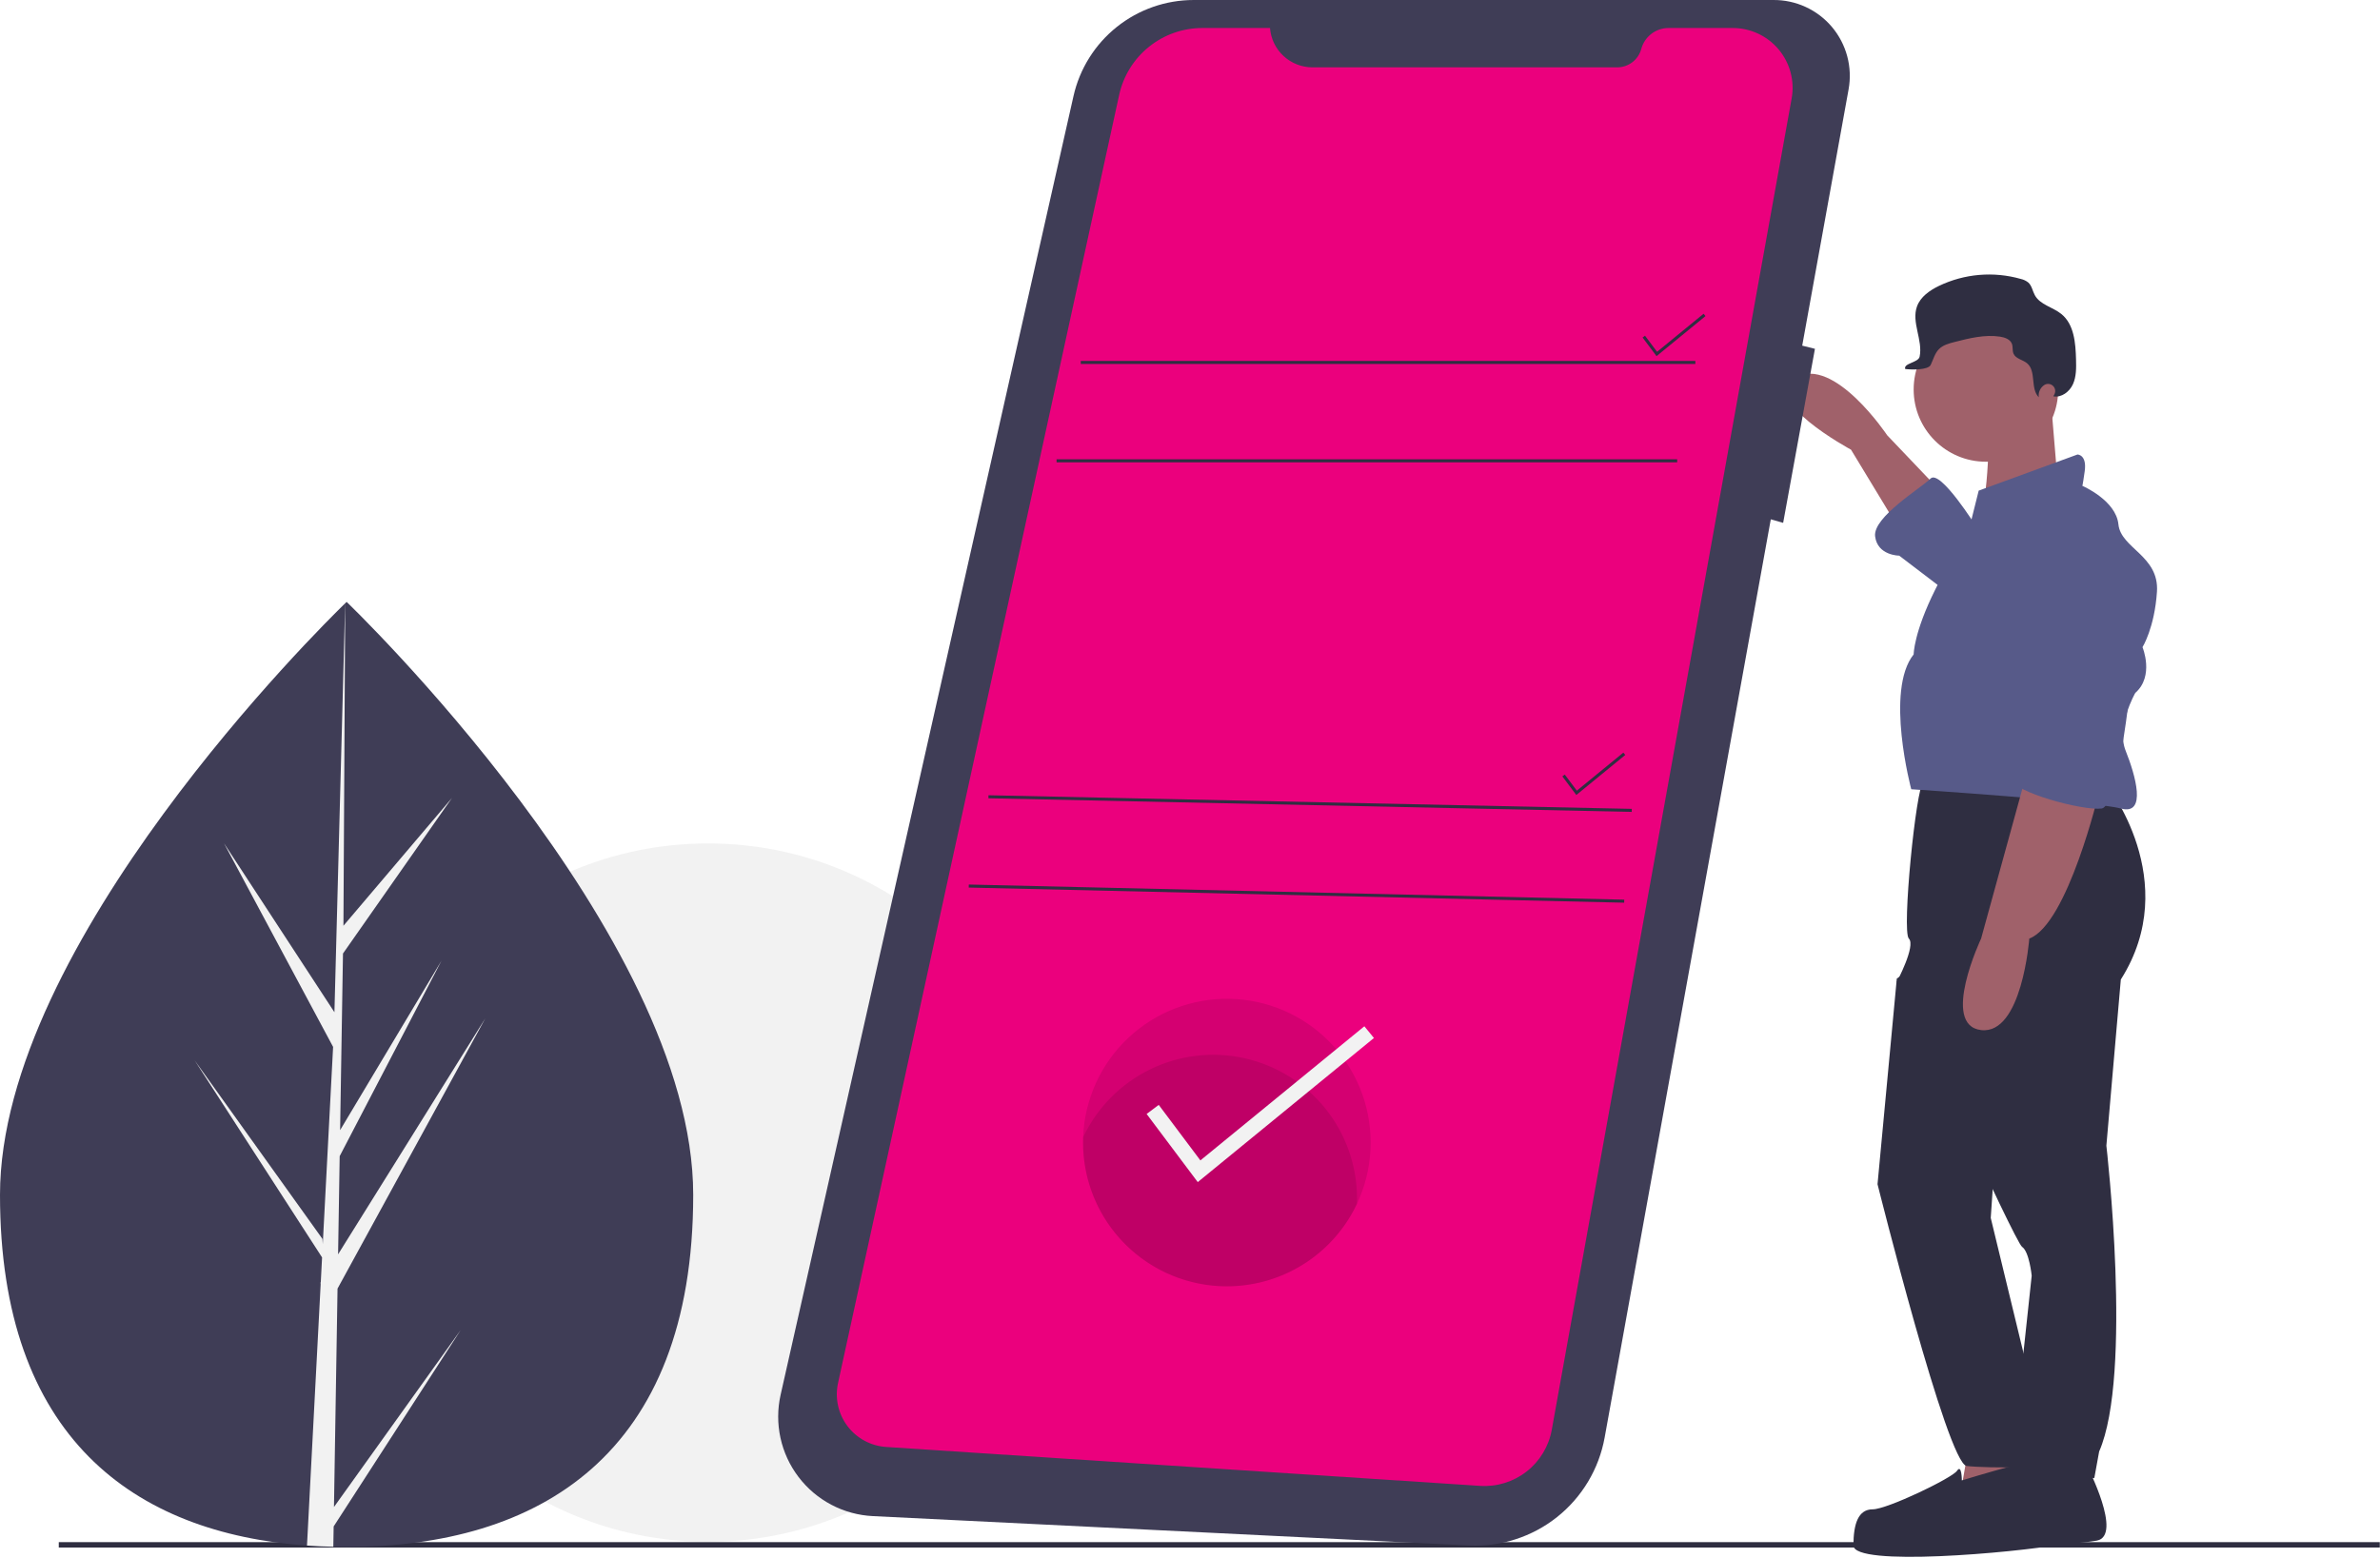 <svg width="988" height="647" viewBox="0 0 988 647" fill="none" xmlns="http://www.w3.org/2000/svg">
<g clip-path="url(#clip0)">
<path d="M293.91 640.228C373.991 640.228 438.91 575.309 438.91 495.228C438.91 415.147 373.991 350.228 293.91 350.228C213.829 350.228 148.91 415.147 148.91 495.228C148.91 575.309 213.829 640.228 293.91 640.228Z" fill="#F2F2F2"/>
<path d="M987.91 640.359H24.4V642.6H987.91V640.359Z" fill="#2F2E41"/>
<path d="M287.77 496.148C287.77 604.508 223.35 642.348 143.89 642.348C142.04 642.348 140.2 642.328 138.37 642.278C134.69 642.198 131.04 642.038 127.44 641.778C55.72 636.708 -1.52588e-05 596.918 -1.52588e-05 496.148C-1.52588e-05 391.868 133.24 260.278 143.29 250.508C143.295 250.502 143.302 250.499 143.31 250.498C143.69 250.118 143.89 249.928 143.89 249.928C143.89 249.928 287.77 387.778 287.77 496.148Z" fill="#3F3D56"/>
<path d="M138.64 625.768L191.27 552.238L138.51 633.838L138.37 642.278C134.69 642.198 131.04 642.038 127.44 641.778L133.11 533.368L133.07 532.528L133.17 532.368L133.7 522.128L80.81 440.318L133.86 514.448L133.99 516.618L138.28 434.708L93 350.178L138.83 420.318L143.29 250.508L143.31 249.928V250.498L142.57 384.408L187.64 331.318L142.38 395.938L141.19 469.278L183.28 398.898L141.01 480.078L140.35 520.848L201.45 422.878L140.12 535.078L138.64 625.768Z" fill="#F2F2F2"/>
<path d="M803.41 201.728L783.41 180.728C783.41 180.728 761.41 147.728 745.41 156.728C729.41 165.728 768.41 186.728 768.41 186.728L788.41 219.728L803.41 201.728Z" fill="#A0616A"/>
<path d="M866.41 608.728C866.41 608.728 881.41 637.728 870.41 639.728C859.41 641.728 805.41 644.728 804.41 641.728C803.41 638.728 795.41 628.728 801.41 624.728C807.41 620.728 831.41 617.728 831.41 617.728L839.41 609.728L866.41 608.728Z" fill="#2F2E41"/>
<path d="M874.41 325.728C874.41 325.728 906.41 365.728 880.41 406.728L874.41 475.728C874.41 475.728 885.41 570.728 871.41 602.728L869.41 613.728H834.41L843.41 529.728C843.41 529.728 842.41 519.728 839.41 517.728C836.41 515.728 787.41 407.728 787.41 407.728C787.41 407.728 795.41 392.728 792.41 389.728C789.41 386.728 795.41 326.728 798.41 324.728C801.41 322.728 874.41 325.728 874.41 325.728Z" fill="#2F2E41"/>
<path d="M817.41 599.728L813.41 622.728L852.41 620.728L847.41 595.728L817.41 599.728Z" fill="#A0616A"/>
<path d="M824.41 191.728C840.979 191.728 854.41 178.297 854.41 161.728C854.41 145.159 840.979 131.728 824.41 131.728C807.841 131.728 794.41 145.159 794.41 161.728C794.41 178.297 807.841 191.728 824.41 191.728Z" fill="#A0616A"/>
<path d="M851.41 166.728L854.41 202.728L822.41 217.728C822.41 217.728 827.91 184.228 823.91 175.228L851.41 166.728Z" fill="#A0616A"/>
<path d="M818.41 215.728L821.41 203.728L862.41 188.728C862.41 188.728 866.41 188.728 865.41 195.728C864.41 202.728 864.41 201.728 864.41 201.728C864.41 201.728 878.41 207.728 879.41 217.728C880.41 227.728 896.41 230.728 895.41 245.728C894.41 260.728 889.41 268.728 889.41 268.728C889.41 268.728 894.41 280.728 886.41 287.728C886.41 287.728 878.41 301.728 882.41 311.728C886.41 321.728 891.41 338.728 880.41 335.728C869.41 332.728 793.41 327.728 793.41 327.728C793.41 327.728 782.41 286.728 794.41 271.728C794.41 271.728 794.41 262.728 803.41 244.728C812.41 226.728 818.41 215.728 818.41 215.728Z" fill="#575A89"/>
<path d="M871.41 328.728C871.41 328.728 858.41 383.728 842.41 389.728C842.41 389.728 839.41 429.728 822.41 427.728C805.41 425.728 822.41 389.728 822.41 389.728L841.41 320.728L871.41 328.728Z" fill="#A0616A"/>
<path d="M820.41 218.728C820.41 218.728 805.41 194.728 801.41 198.728C797.41 202.728 777.41 214.728 778.41 222.728C779.41 230.728 788.41 230.728 788.41 230.728L809.41 246.728L820.41 218.728Z" fill="#575A89"/>
<path d="M799.41 397.728L787.41 406.354L779.41 491.728C779.41 491.728 808.41 607.728 816.41 608.728C824.41 609.728 857.41 609.728 856.41 606.728C855.41 603.728 850.41 591.728 850.41 588.728C850.41 585.728 839.981 561.736 839.981 561.736L826.41 505.728L829.41 461.728L799.41 397.728Z" fill="#2F2E41"/>
<path d="M814.41 614.728C814.41 614.728 856.41 601.728 858.41 604.728C860.41 607.728 873.75 637.964 855.08 641.346C836.41 644.728 769.41 650.728 769.41 641.728C769.41 632.728 771.41 626.728 777.41 626.728C783.41 626.728 810.41 613.728 812.41 610.728C814.41 607.728 814.41 614.728 814.41 614.728Z" fill="#2F2E41"/>
<path d="M852.856 163.7C853.137 163.141 853.233 162.508 853.132 161.891C853.03 161.274 852.736 160.704 852.291 160.265C851.847 159.825 851.274 159.538 850.656 159.444C850.038 159.349 849.406 159.453 848.85 159.741L848.797 159.771C847.926 160.3 847.23 161.075 846.796 161.998C846.362 162.921 846.209 163.951 846.357 164.96C842.751 161.361 845.409 154.146 841.512 150.864C839.709 149.345 836.781 149.011 835.855 146.842C835.315 145.58 835.682 144.084 835.207 142.796C834.501 140.884 832.245 140.085 830.229 139.785C823.889 138.839 817.478 140.448 811.269 142.044C808.987 142.631 806.586 143.284 804.924 144.954C803.172 146.714 802.563 149.27 801.489 151.509C800.415 153.747 793.372 153.545 790.91 153.228C790.054 150.797 796.376 150.613 796.892 148.088C798.302 141.185 793.39 133.844 795.8 127.223C797.252 123.234 801.045 120.593 804.864 118.738C815.473 113.638 827.584 112.605 838.903 115.833C840.055 116.088 841.132 116.608 842.047 117.354C843.5 118.71 843.77 120.889 844.738 122.625C846.943 126.582 852.173 127.523 855.7 130.366C861.041 134.672 861.643 142.447 861.816 149.306C861.903 152.76 861.965 156.349 860.55 159.501C859.135 162.653 855.783 165.222 852.391 164.562C852.552 164.301 852.706 164.009 852.856 163.7Z" fill="#2F2E41"/>
<path d="M847.639 228.473C851.51 225.786 856.162 224.458 860.868 224.698C865.574 224.937 870.068 226.729 873.647 229.794C880.539 235.651 887.953 244.042 887.41 252.728C886.41 268.728 880.41 334.728 872.41 335.728C864.41 336.728 835.41 328.728 835.41 323.728C835.41 318.728 842.41 312.728 842.41 312.728L833.911 261.732C832.839 255.55 833.514 249.191 835.86 243.371C838.206 237.552 842.13 232.502 847.19 228.792C847.339 228.685 847.488 228.579 847.639 228.473Z" fill="#575A89"/>
<path d="M736.148 0.001H495.532C483.921 0.001 472.656 3.951 463.588 11.203C454.519 18.454 448.188 28.575 445.634 39.902L324.056 579.169C322.73 585.051 322.707 591.152 323.988 597.044C325.269 602.936 327.823 608.476 331.472 613.277C335.12 618.077 339.775 622.021 345.109 624.833C350.443 627.644 356.328 629.255 362.35 629.551L609.704 641.738C622.949 642.391 635.979 638.202 646.363 629.954C656.747 621.705 663.774 609.96 666.135 596.911L735.101 215.643L740.232 217.109L753.428 144.844L748.147 143.524L767.398 37.099C768.222 32.54 768.031 27.856 766.838 23.38C765.644 18.904 763.478 14.746 760.494 11.203C757.509 7.66 753.78 4.82 749.572 2.883C745.364 0.947 740.78 -0.037 736.148 0.001V0.001Z" fill="#3F3D56"/>
<path d="M527.209 11.626H499.122C491.056 11.626 483.232 14.385 476.95 19.444C470.668 24.503 466.305 31.559 464.586 39.44L347.887 574.307C347.215 577.387 347.216 580.575 347.889 583.654C348.562 586.733 349.892 589.631 351.788 592.149C353.683 594.667 356.1 596.747 358.873 598.245C361.646 599.744 364.709 600.627 367.855 600.833L614.409 616.992C621.364 617.448 628.245 615.326 633.736 611.033C639.227 606.74 642.946 600.574 644.181 593.714L743.761 40.877C744.406 37.298 744.257 33.622 743.326 30.108C742.394 26.593 740.703 23.326 738.371 20.537C736.039 17.747 733.123 15.503 729.83 13.964C726.536 12.424 722.945 11.626 719.309 11.626H692.664C690.085 11.626 687.578 12.476 685.531 14.045C683.484 15.614 682.012 17.814 681.341 20.304C680.749 22.502 679.449 24.444 677.642 25.829C675.835 27.214 673.622 27.964 671.345 27.964H544.852C540.394 27.964 536.1 26.282 532.829 23.253C529.558 20.223 527.551 16.071 527.209 11.626L527.209 11.626Z" fill="#EB007D"/>
<path d="M703.786 149.872H448.66V151.128H703.786V149.872Z" fill="#2F2E41"/>
<path d="M696.245 190.717H438.606V191.973H696.245V190.717Z" fill="#2F2E41"/>
<path d="M687.675 147.881L681.877 140.152L682.883 139.399L687.893 146.078L707.199 130.283L707.994 131.256L687.675 147.881Z" fill="#2F2E41"/>
<path d="M654.37 330.114L648.573 322.385L649.578 321.631L654.589 328.311L673.894 312.515L674.69 313.489L654.37 330.114Z" fill="#2F2E41"/>
<path d="M410.342 330.219L410.315 331.476L677.38 337.131L677.407 335.874L410.342 330.219Z" fill="#2F2E41"/>
<path d="M402.174 367.294L402.145 368.55L674.237 374.834L674.266 373.577L402.174 367.294Z" fill="#2F2E41"/>
<path opacity="0.1" d="M568.997 474.434C568.997 490.266 562.707 505.45 551.512 516.646C540.316 527.841 525.132 534.13 509.3 534.13C493.467 534.13 478.283 527.841 467.088 516.646C455.892 505.45 449.603 490.266 449.603 474.434C449.603 473.686 449.616 472.944 449.647 472.203C450.231 456.575 456.925 441.799 468.289 431.055C479.653 420.311 494.78 414.455 510.417 414.747C526.053 415.039 540.95 421.456 551.905 432.618C562.86 443.78 568.997 458.794 568.997 474.434V474.434Z" fill="black"/>
<path opacity="0.1" d="M563.341 497.684C563.341 498.432 563.329 499.173 563.297 499.915C557.506 512.181 547.711 522.11 535.525 528.066C523.338 534.023 509.486 535.652 496.25 532.685C483.014 529.719 471.183 522.334 462.704 511.746C454.225 501.158 449.605 487.998 449.603 474.434C449.603 473.686 449.616 472.944 449.647 472.203C455.438 459.937 465.233 450.008 477.42 444.052C489.606 438.095 503.458 436.466 516.694 439.432C529.93 442.399 541.761 449.784 550.24 460.372C558.719 470.96 563.339 484.12 563.341 497.684H563.341Z" fill="black"/>
<path d="M497.217 490.858L475.995 462.562L481.022 458.791L498.311 481.843L566.379 426.152L570.358 431.016L497.217 490.858Z" fill="#F2F2F2"/>
</g>
<defs>
<clipPath id="clip0">
<rect width="987.91" height="646.459" fill="white"/>
</clipPath>
</defs>
</svg>
